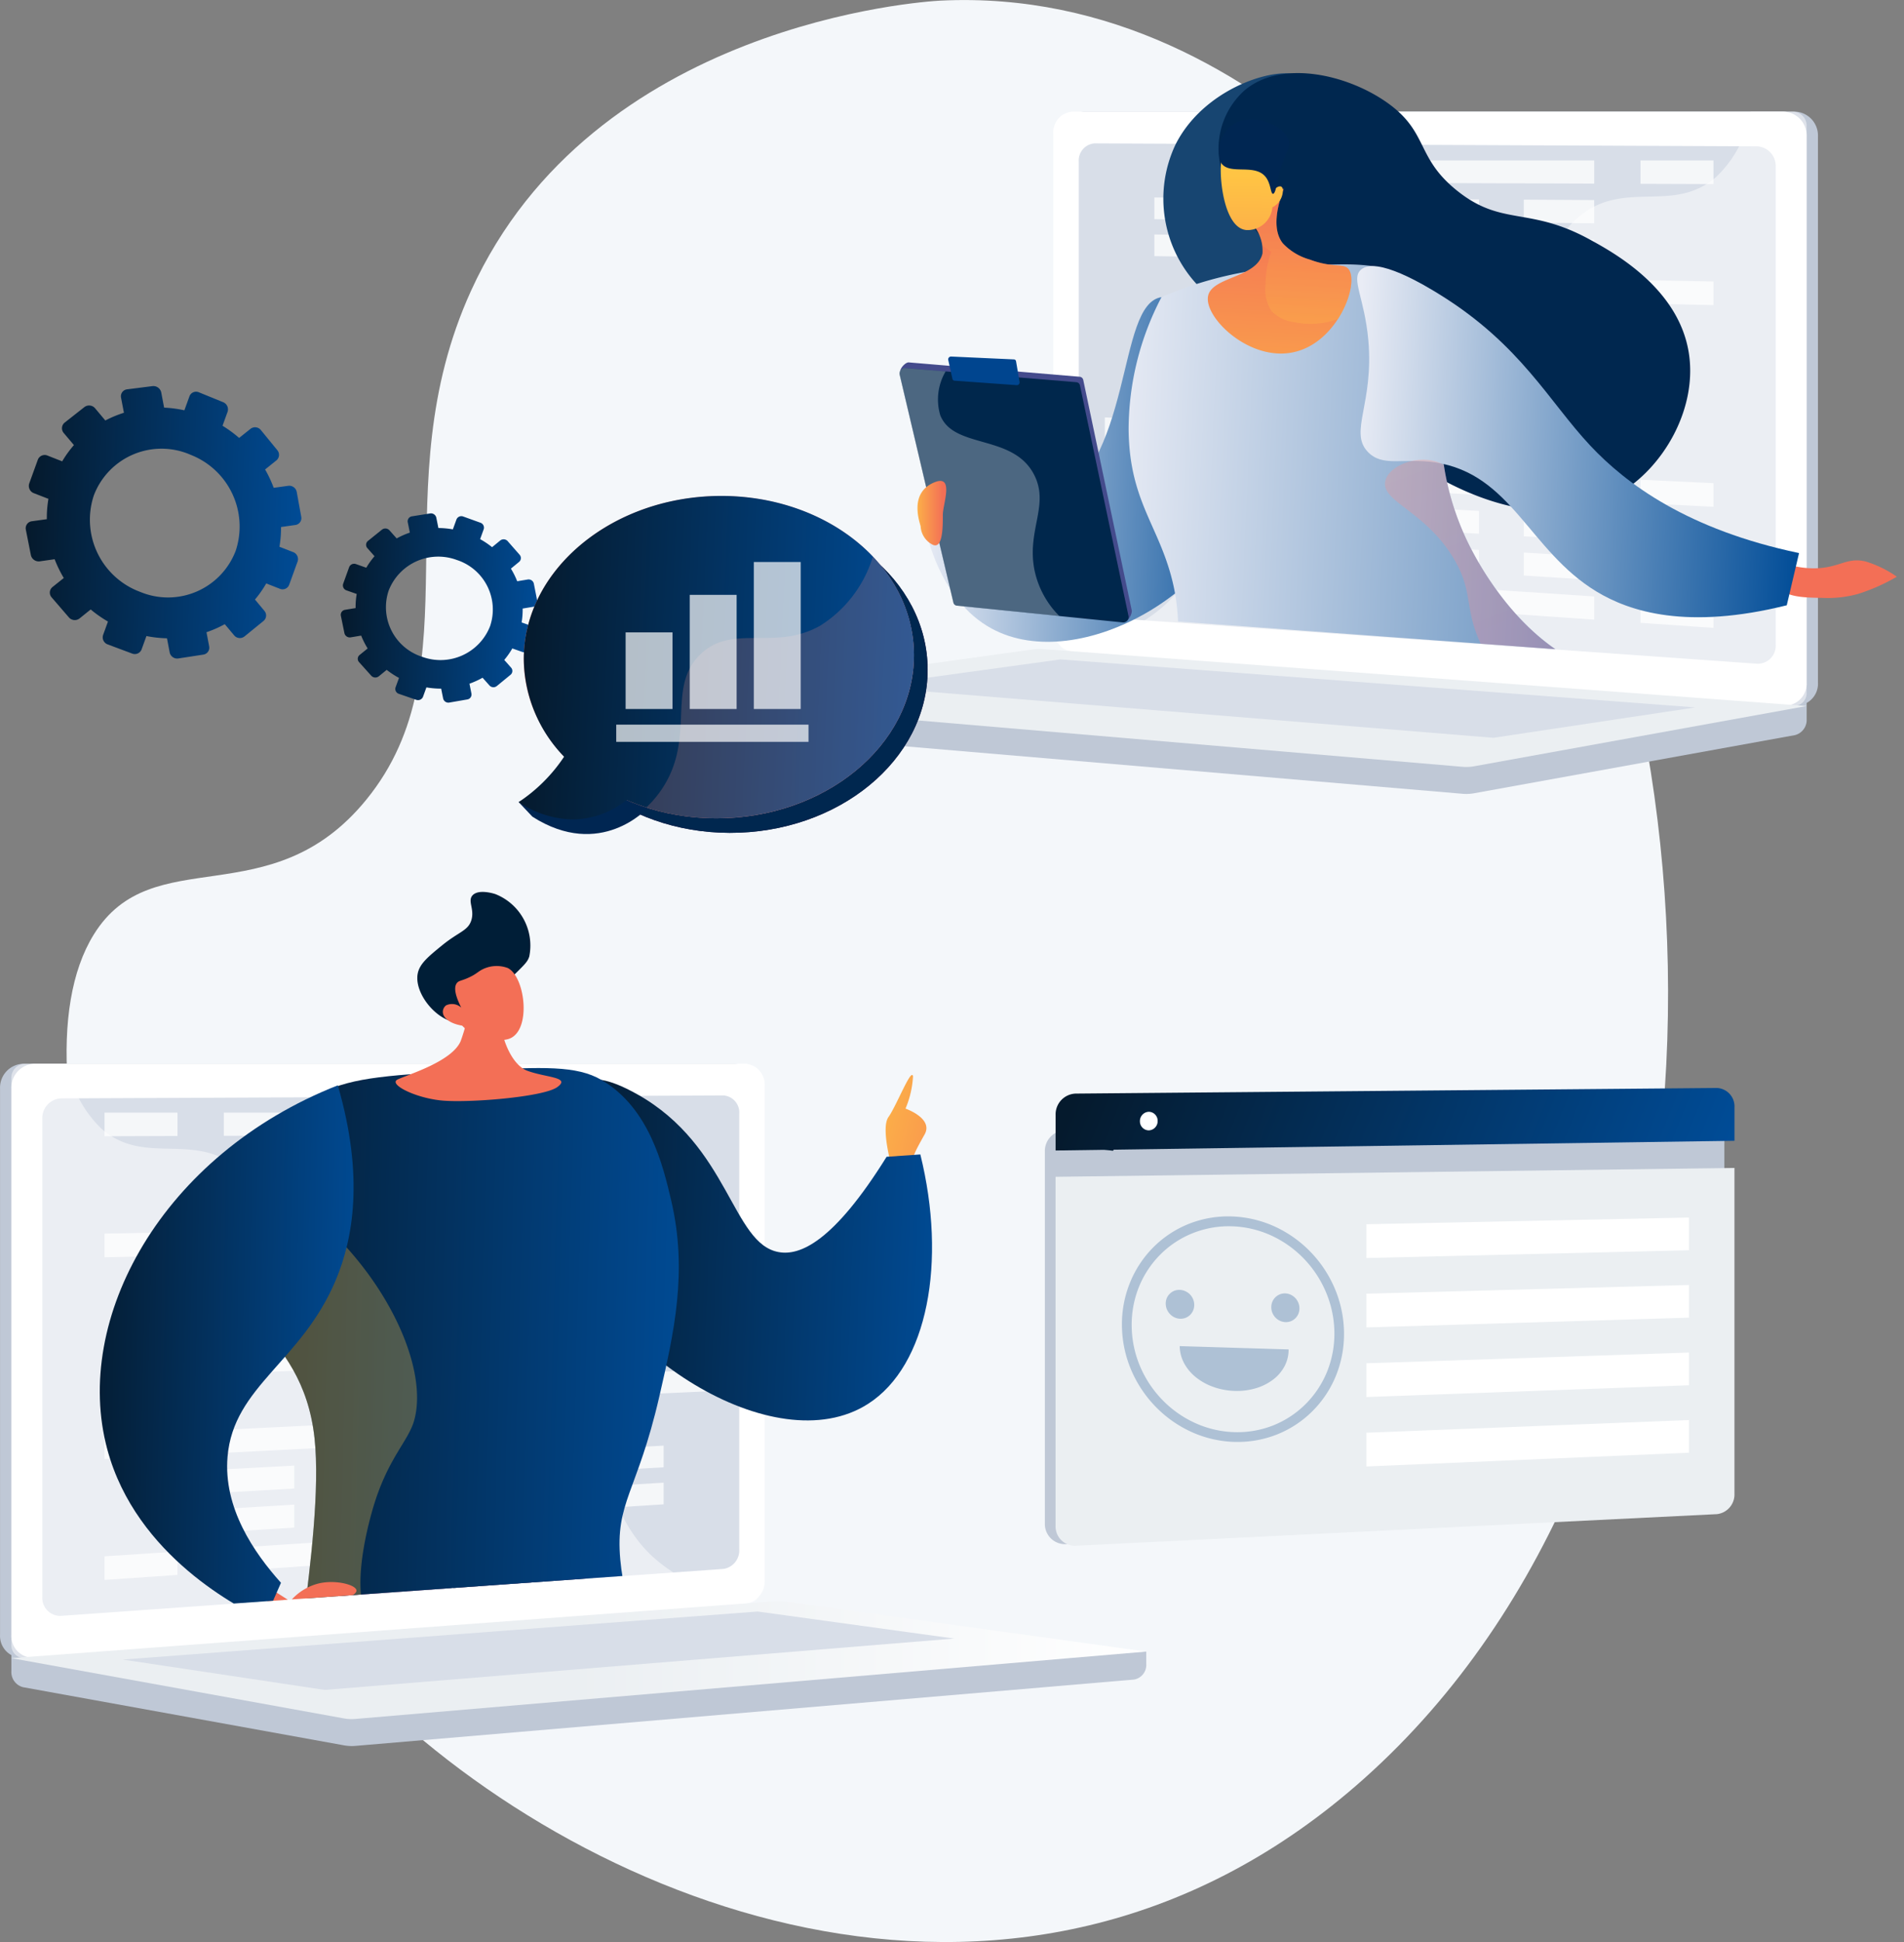 <svg id="Group_1844" data-name="Group 1844" xmlns="http://www.w3.org/2000/svg" xmlns:xlink="http://www.w3.org/1999/xlink" width="142.005" height="144.789" viewBox="0 0 142.005 144.789">
  <rect x="0" y="0" width="142.005" height="144.789" fill="#808080" stroke="none"/>
  <defs>
    <linearGradient id="linear-gradient" y1="0.827" x2="1" y2="0.864" gradientUnits="objectBoundingBox">
      <stop offset="0" stop-color="#051a2d"/>
      <stop offset="1" stop-color="#004c97"/>
    </linearGradient>
    <linearGradient id="linear-gradient-4" y1="0.5" x2="1" y2="0.5" gradientUnits="objectBoundingBox">
      <stop offset="0.494" stop-color="#ebeff2"/>
      <stop offset="1" stop-color="#fff"/>
    </linearGradient>
    <clipPath id="clip-path">
      <path id="Path_63" data-name="Path 63" d="M510.414,2176l40.482-2.865,18.518-13.43.686-23.605-28.339-5.045-3.01-9.8-13.57,2.512L502.3,2159.973Z" transform="translate(-502.3 -2121.255)" fill="none"/>
    </clipPath>
    <linearGradient id="linear-gradient-5" x1="-0.899" y1="0.126" x2="2.72" y2="1.733" gradientUnits="objectBoundingBox">
      <stop offset="0" stop-color="#ffc444"/>
      <stop offset="0.996" stop-color="#f36f56"/>
    </linearGradient>
    <linearGradient id="linear-gradient-6" x1="4.476" y1="0.314" x2="5.097" y2="1.67" gradientUnits="objectBoundingBox">
      <stop offset="0" stop-color="#311944"/>
      <stop offset="1" stop-color="#893976"/>
    </linearGradient>
    <linearGradient id="linear-gradient-7" x1="-12.049" y1="0.53" x2="-10.771" y2="0.53" xlink:href="#linear-gradient-6"/>
    <linearGradient id="linear-gradient-8" x1="-6.389" y1="0.513" x2="-5.18" y2="0.513" xlink:href="#linear-gradient-6"/>
    <linearGradient id="linear-gradient-11" x1="-1.714" y1="1.592" x2="-3.043" y2="0.131" xlink:href="#linear-gradient-5"/>
    <linearGradient id="linear-gradient-12" x1="14.491" y1="-2.638" x2="13.335" y2="1.127" xlink:href="#linear-gradient-5"/>
    <linearGradient id="linear-gradient-14" x1="-14.721" y1="12.729" x2="-14.721" y2="11.332" xlink:href="#linear-gradient-5"/>
    <linearGradient id="linear-gradient-15" x1="-32.115" y1="19.362" x2="-30.987" y2="16.986" xlink:href="#linear-gradient-5"/>
    <linearGradient id="linear-gradient-16" x1="0.617" x2="1.617" xlink:href="#linear-gradient-4"/>
    <clipPath id="clip-path-2">
      <path id="Path_116" data-name="Path 116" d="M1887.407,1285.975l44.472,3.263a1.341,1.341,0,0,0,1.439-1.317l.013-.831,9.533-4.113-9.563-13.161-10.083-17.447-9.238-.84-7.275-11.793h-26.351v21.441H1867.1v23.068l13.769,5.436Z" transform="translate(-1867.1 -1239.734)" fill="none"/>
    </clipPath>
    <linearGradient id="linear-gradient-17" x1="2.375" y1="-6.693" x2="3.233" y2="-4.213" xlink:href="#linear-gradient-5"/>
    <linearGradient id="linear-gradient-18" x1="-1.01" y1="1.259" x2="0.01" y2="1.259" gradientUnits="objectBoundingBox">
      <stop offset="0" stop-color="#aa80f9"/>
      <stop offset="0.996" stop-color="#6165d7"/>
    </linearGradient>
    <linearGradient id="linear-gradient-19" x1="-1.023" y1="1.319" x2="-0.003" y2="1.319" xlink:href="#linear-gradient-18"/>
    <linearGradient id="linear-gradient-20" x1="-0.08" y1="0.586" x2="0.936" y2="0.586" gradientUnits="objectBoundingBox">
      <stop offset="0" stop-color="#444b8c"/>
      <stop offset="0.996" stop-color="#26264f"/>
    </linearGradient>
    <linearGradient id="linear-gradient-21" x1="0.056" y1="0.427" x2="1.052" y2="0.427" xlink:href="#linear-gradient-20"/>
    <linearGradient id="linear-gradient-22" y1="0.827" x2="1" y2="0.864" gradientUnits="objectBoundingBox">
      <stop offset="0" stop-color="#e9ecf5"/>
      <stop offset="1" stop-color="#004c97"/>
    </linearGradient>
    <linearGradient id="linear-gradient-24" x1="-7.934" y1="1.492" x2="-7.857" y2="-0.299" xlink:href="#linear-gradient-5"/>
    <linearGradient id="linear-gradient-25" x1="0.41" y1="1.387" x2="0.495" y2="-0.404" xlink:href="#linear-gradient-5"/>
    <linearGradient id="linear-gradient-26" x1="-21.336" y1="0.014" x2="-21.384" y2="3.038" xlink:href="#linear-gradient-5"/>
    <linearGradient id="linear-gradient-28" x1="0.086" y1="0.11" x2="0.842" y2="1.267" gradientUnits="objectBoundingBox">
      <stop offset="0" stop-color="#ff9085"/>
      <stop offset="1" stop-color="#fb6fbb"/>
    </linearGradient>
    <linearGradient id="linear-gradient-29" x1="7.138" y1="0.76" x2="6.623" y2="0.412" gradientUnits="objectBoundingBox">
      <stop offset="0.004" stop-color="#26264f"/>
      <stop offset="1" stop-color="#444b8c"/>
    </linearGradient>
    <linearGradient id="linear-gradient-30" x1="0" y1="0.5" x2="1" y2="0.5" xlink:href="#linear-gradient-5"/>
    <linearGradient id="linear-gradient-31" x1="5.982" y1="0.085" x2="6.664" y2="1.619" xlink:href="#linear-gradient-6"/>
    <linearGradient id="linear-gradient-32" x1="6.052" y1="0.085" x2="6.735" y2="1.619" xlink:href="#linear-gradient-28"/>
    <linearGradient id="linear-gradient-34" x1="8.089" y1="-0.019" x2="9.068" y2="1.992" xlink:href="#linear-gradient-28"/>
  </defs>
  <g id="Group_2609" data-name="Group 2609" transform="translate(0 0)">
    <path id="Path_1" data-name="Path 1" d="M458.153,463.573c-1.821-3.08-17.412-28.551-42.684-27.311-1.263.064-25.91,1.671-35,21.637-6.725,14.77.395,27.874-7.809,37.937-7.148,8.768-15.934,2.964-20.326,10.055-6.691,10.8,3.965,39.97,20.337,56.238,16.906,16.8,49.249,29.121,74.386,6.709C475.279,543.677,474.993,492.054,458.153,463.573Z" transform="translate(-345.34 -436.215)" fill="#f4f7fa"/>
    <g id="Group_4" data-name="Group 4" transform="translate(1.917 28.774)">
      <g id="Group_3" data-name="Group 3" transform="translate(0 0)">
        <path id="Path_2" data-name="Path 2" d="M513.373,1704.705l-1.028-.4a8.331,8.331,0,0,0,.118-1.472l1.075-.153a.514.514,0,0,0,.433-.609l-.336-1.848a.569.569,0,0,0-.63-.463l-1.089.15a9,9,0,0,0-.641-1.368l.847-.68a.537.537,0,0,0,.061-.762l-1.22-1.492a.556.556,0,0,0-.771-.1l-.854.682a9.281,9.281,0,0,0-1.238-.907l.377-1.041a.577.577,0,0,0-.336-.718l-1.8-.734a.527.527,0,0,0-.707.295l-.379,1.046a8.927,8.927,0,0,0-1.512-.2l-.212-1.124a.6.6,0,0,0-.652-.479l-1.9.24a.519.519,0,0,0-.448.621l.215,1.126a8.451,8.451,0,0,0-1.388.575l-.754-.9a.583.583,0,0,0-.8-.105l-1.483,1.167a.542.542,0,0,0-.056.781l.752.891a8.013,8.013,0,0,0-.875,1.212l-1.087-.427a.546.546,0,0,0-.728.3l-.645,1.779a.58.58,0,0,0,.353.725l1.08.419a8.327,8.327,0,0,0-.119,1.517l-1.114.153a.525.525,0,0,0-.452.627l.375,1.895a.6.6,0,0,0,.667.467l1.106-.157a9.067,9.067,0,0,0,.682,1.4l-.846.676a.534.534,0,0,0-.056.772l1.279,1.484a.58.58,0,0,0,.795.086l.835-.672a9.2,9.2,0,0,0,1.288.9l-.362,1a.56.56,0,0,0,.344.706l1.819.68a.542.542,0,0,0,.708-.31l.361-.995a8.88,8.88,0,0,0,1.532.168l.2,1.051a.571.571,0,0,0,.644.452l1.864-.286a.521.521,0,0,0,.438-.616l-.2-1.054a8.389,8.389,0,0,0,1.364-.6l.7.834a.552.552,0,0,0,.767.083l1.425-1.159a.53.53,0,0,0,.06-.755l-.7-.84a8.013,8.013,0,0,0,.84-1.2l1.022.4a.524.524,0,0,0,.689-.3l.625-1.725A.557.557,0,0,0,513.373,1704.705Zm-7.681-7.267a5.738,5.738,0,0,1,3.389,7.169,5.4,5.4,0,0,1-7.1,3.071,5.737,5.737,0,0,1-3.478-7.206,5.4,5.4,0,0,1,7.188-3.036Z" transform="translate(-493.42 -1692.314)" stroke="rgba(0,0,0,0)" stroke-width="1" fill="url(#linear-gradient)"/>
      </g>
      <path id="Path_3" data-name="Path 3" d="M938.6,1874.93l-.746-.263a5.67,5.67,0,0,0,.078-1.035l.777-.13a.373.373,0,0,0,.311-.437l-.253-1.288a.4.4,0,0,0-.458-.31l-.784.13a6,6,0,0,0-.469-.942l.608-.5a.369.369,0,0,0,.04-.534l-.887-1.012a.405.405,0,0,0-.555-.052l-.61.5a6.349,6.349,0,0,0-.892-.6l.266-.734a.387.387,0,0,0-.244-.49l-1.288-.464a.392.392,0,0,0-.5.224l-.267.736a6.389,6.389,0,0,0-1.08-.1l-.155-.773a.409.409,0,0,0-.465-.315l-1.35.215a.373.373,0,0,0-.315.441l.156.773a6.259,6.259,0,0,0-.982.433l-.535-.6a.414.414,0,0,0-.565-.052l-1.043.84a.371.371,0,0,0-.039.54l.531.6a5.751,5.751,0,0,0-.616.858l-.766-.271a.4.4,0,0,0-.51.224l-.448,1.243a.389.389,0,0,0,.25.493l.76.267a5.67,5.67,0,0,0-.081,1.052l-.784.129a.374.374,0,0,0-.317.442l.266,1.3a.41.41,0,0,0,.47.311l.779-.13a6.054,6.054,0,0,0,.484.959l-.6.485a.367.367,0,0,0-.039.537l.906,1.008a.414.414,0,0,0,.563.047l.59-.481a6.351,6.351,0,0,0,.917.6l-.255.7a.382.382,0,0,0,.246.487l1.3.448a.4.4,0,0,0,.5-.228l.254-.7a6.456,6.456,0,0,0,1.1.092l.147.732a.4.4,0,0,0,.463.306l1.336-.231a.374.374,0,0,0,.312-.438l-.147-.737a6.249,6.249,0,0,0,.978-.445l.51.573a.4.4,0,0,0,.553.046l1.024-.84a.368.368,0,0,0,.04-.531l-.51-.576a5.742,5.742,0,0,0,.6-.856l.741.26a.389.389,0,0,0,.5-.224l.443-1.224a.38.38,0,0,0-.244-.483Zm-5.557-4.912a3.881,3.881,0,0,1,2.459,4.929,3.968,3.968,0,0,1-5.071,2.281,3.881,3.881,0,0,1-2.49-4.941,3.969,3.969,0,0,1,5.1-2.269Z" transform="translate(-900.868 -1857.035)" fill="url(#linear-gradient)"/>
    </g>
    <path id="Path_4" data-name="Path 4" d="M2132.266,2545.838v25.93a1.443,1.443,0,0,1-1.27,1.523l-47.842,2.357a1.5,1.5,0,0,1-1.568-1.488v-27.779a1.535,1.535,0,0,1,1.482-1.578l1.986-.019,45.947-.4a1.342,1.342,0,0,1,1.265,1.452Z" transform="translate(-2003.658 -2460.523)" fill="#bfc8d6"/>
    <path id="Path_5" data-name="Path 5" d="M2085.077,2551.74l-2.7,4.261-.777-.09v-2.577a1.536,1.536,0,0,1,1.482-1.578Z" transform="translate(-1999.366 -2470.205)" fill="#001b30"/>
    <path id="Path_6" data-name="Path 6" d="M2096.189,2601.4v26.018a1.444,1.444,0,0,0,1.494,1.491l47.832-2.358a1.474,1.474,0,0,0,1.307-1.524v-24.288Z" transform="translate(-2017.462 -2513.662)" fill="#ebeff2"/>
    <path id="Path_7" data-name="Path 7" d="M2145.521,2544.4l-47.832.418a1.548,1.548,0,0,0-1.494,1.577v2.666l50.632-.724v-2.489a1.375,1.375,0,0,0-1.306-1.448Z" transform="translate(-2017.465 -2463.284)" fill="url(#linear-gradient)"/>
    <path id="Path_14" data-name="Path 14" d="M2545.371,2704.667l-24.057.582v-2.518l24.057-.5Z" transform="translate(-2419.404 -2611.456)" fill="#fff"/>
    <path id="Path_15" data-name="Path 15" d="M2545.371,2785.477l-24.057.728v-2.515l24.057-.648Z" transform="translate(-2419.404 -2687.238)" fill="#fff"/>
    <path id="Path_16" data-name="Path 16" d="M2545.371,2866.3l-24.057.877v-2.516l24.057-.8Z" transform="translate(-2419.404 -2763.02)" fill="#fff"/>
    <path id="Path_17" data-name="Path 17" d="M2545.371,2947.107l-24.057,1.027v-2.517l24.057-.945Z" transform="translate(-2419.404 -2838.799)" fill="#fff"/>
    <path id="Path_18" data-name="Path 18" d="M2136.081,2577.951a.686.686,0,0,1-.66.7.669.669,0,0,1-.662-.685.689.689,0,0,1,.662-.7.67.67,0,0,1,.66.686Z" transform="translate(-2049.741 -2494.375)" fill="#fff"/>
    <g id="Group_19" data-name="Group 19" transform="translate(0 65.298)">
      <g id="Group_13" data-name="Group 13" transform="translate(0 14.01)">
        <path id="Path_19" data-name="Path 19" d="M558.424,3169.166l-84.643-.744v2.2a1.165,1.165,0,0,0,.869,1.2l23.934,4.335a3.317,3.317,0,0,0,.859.041l58.061-4.943a1.108,1.108,0,0,0,.92-1.168Z" transform="translate(-472.933 -3125.339)" fill="#bfc8d6"/>
        <g id="Group_11" data-name="Group 11" transform="translate(0 0)">
          <path id="Path_20" data-name="Path 20" d="M513.038,2418.453l-53.051,4.027a1.631,1.631,0,0,1-1.721-1.71v-40.737a1.785,1.785,0,0,1,1.721-1.841h53.051a1.554,1.554,0,0,1,1.415,1.665v36.824A1.7,1.7,0,0,1,513.038,2418.453Z" transform="translate(-458.263 -2378.191)" fill="#bfc8d6"/>
          <path id="Path_21" data-name="Path 21" d="M528.553,2418.453,475.5,2422.48a1.631,1.631,0,0,1-1.721-1.71v-40.737a1.785,1.785,0,0,1,1.721-1.841h53.051a1.554,1.554,0,0,1,1.414,1.665v36.824A1.7,1.7,0,0,1,528.553,2418.453Z" transform="translate(-472.933 -2378.191)" fill="#fff"/>
          <path id="Path_22" data-name="Path 22" d="M566.919,2456.87l-49.412,3.5a1.337,1.337,0,0,1-1.4-1.4V2423.3a1.463,1.463,0,0,1,1.4-1.509l49.412-.22a1.272,1.272,0,0,1,1.167,1.364v32.483A1.393,1.393,0,0,1,566.919,2456.87Z" transform="translate(-512.951 -2419.206)" fill="#d8dee8"/>
          <path id="Path_23" data-name="Path 23" d="M1005.035,2386.751a.616.616,0,1,1-.611-.685A.654.654,0,0,1,1005.035,2386.751Z" transform="translate(-974.066 -2385.636)" fill="#fff"/>
          <path id="Path_24" data-name="Path 24" d="M515.771,2407.279c-4.088-2.364-7.306.631-10.409-2.323-1.881-1.792-.958-3.127-3.273-5.805-2.564-2.965-4.233-1.968-6.811-4.637-3.258-3.375-1.629-6-4.436-8.423-3.405-2.939-7.077-.219-10.318-3.037a8.673,8.673,0,0,1-2.566-4.863h-3.172a1.046,1.046,0,0,0-1.008,1.081V2421.5a.955.955,0,0,0,1.008,1l54.068-4.123a.864.864,0,0,0,.651-.427,11.668,11.668,0,0,1-7.944-3.054C518.522,2412.017,519.049,2409.172,515.771,2407.279Z" transform="translate(-472.932 -2378.19)" fill="#fff" opacity="0.48"/>
        </g>
        <path id="Path_25" data-name="Path 25" d="M530.669,3113.07l-56.887,4.238,24.8,4.493a3.253,3.253,0,0,0,.858.04l58.981-5.021-26.852-3.722A4.289,4.289,0,0,0,530.669,3113.07Z" transform="translate(-472.934 -3072.991)" fill="url(#linear-gradient-4)"/>
        <path id="Path_26" data-name="Path 26" d="M626.027,3130.865l47.36-3.582,14.658,2.016-46.952,3.829Z" transform="translate(-616.878 -3086.442)" fill="#d8dee8"/>
        <g id="Group_12" data-name="Group 12" transform="translate(7.796 3.644)" opacity="0.75">
          <path id="Path_27" data-name="Path 27" d="M606.655,2446.76l-5.441.019v-1.761h5.441Z" transform="translate(-601.214 -2445.018)" fill="#fff"/>
          <path id="Path_28" data-name="Path 28" d="M789.451,2446.659l-25.053.088v-1.73h25.053Z" transform="translate(-755.501 -2445.017)" fill="#fff"/>
          <path id="Path_29" data-name="Path 29" d="M769.651,2500.345l-5.252.05v-1.73l5.252-.031Z" transform="translate(-755.501 -2495.711)" fill="#fff"/>
          <path id="Path_30" data-name="Path 30" d="M946.139,2497.24l-24.213.229v-1.7l24.213-.144Z" transform="translate(-904.44 -2492.864)" fill="#fff"/>
          <path id="Path_31" data-name="Path 31" d="M769.651,2553.966l-5.252.081v-1.729l5.252-.063Z" transform="translate(-755.501 -2546.408)" fill="#fff"/>
          <path id="Path_32" data-name="Path 32" d="M946.139,2547.841l-24.213.373v-1.7l24.213-.289Z" transform="translate(-904.44 -2540.708)" fill="#fff"/>
          <path id="Path_33" data-name="Path 33" d="M606.655,2610.47l-5.441.116v-1.763l5.441-.1Z" transform="translate(-601.214 -2599.802)" fill="#fff"/>
          <path id="Path_34" data-name="Path 34" d="M789.451,2601.019l-25.053.536v-1.73l25.053-.448Z" transform="translate(-755.501 -2590.961)" fill="#fff"/>
          <path id="Path_35" data-name="Path 35" d="M769.651,2661.2l-5.252.143v-1.731l5.252-.124Z" transform="translate(-755.501 -2647.794)" fill="#fff"/>
          <path id="Path_36" data-name="Path 36" d="M946.139,2649.051l-24.213.663v-1.7l24.213-.577Z" transform="translate(-904.44 -2636.399)" fill="#fff"/>
          <path id="Path_37" data-name="Path 37" d="M769.651,2714.815l-5.252.175v-1.729l5.252-.156Z" transform="translate(-755.501 -2698.49)" fill="#fff"/>
          <path id="Path_38" data-name="Path 38" d="M946.139,2699.659l-24.213.805v-1.7l24.213-.722Z" transform="translate(-904.44 -2684.246)" fill="#fff"/>
          <path id="Path_39" data-name="Path 39" d="M769.651,2768.436l-5.252.206v-1.729l5.252-.187Z" transform="translate(-755.501 -2749.186)" fill="#fff"/>
          <path id="Path_40" data-name="Path 40" d="M946.139,2750.261l-24.213.953v-1.7l24.213-.866Z" transform="translate(-904.44 -2732.091)" fill="#fff"/>
          <path id="Path_41" data-name="Path 41" d="M928.469,2815.529l-5.071.228v-1.7l5.071-.211Z" transform="translate(-905.832 -2793.738)" fill="#fff"/>
          <path id="Path_42" data-name="Path 42" d="M1095.043,2798.021l-19.537.884v-1.67l19.537-.816Z" transform="translate(-1049.647 -2777.26)" fill="#fff"/>
          <path id="Path_43" data-name="Path 43" d="M606.655,2883.322l-5.441.28v-1.76l5.441-.26Z" transform="translate(-601.214 -2857.78)" fill="#fff"/>
          <path id="Path_44" data-name="Path 44" d="M789.451,2858.28l-25.053,1.283v-1.73l25.053-1.2Z" transform="translate(-755.501 -2834.194)" fill="#fff"/>
          <path id="Path_45" data-name="Path 45" d="M769.651,2929.3l-5.252.3v-1.73l5.252-.28Z" transform="translate(-755.501 -2901.273)" fill="#fff"/>
          <path id="Path_46" data-name="Path 46" d="M946.139,2902.071l-24.213,1.384v-1.7l24.213-1.3Z" transform="translate(-904.44 -2875.626)" fill="#fff"/>
          <path id="Path_47" data-name="Path 47" d="M769.651,2982.9l-5.252.333v-1.73l5.252-.313Z" transform="translate(-755.501 -2951.963)" fill="#fff"/>
          <path id="Path_48" data-name="Path 48" d="M946.139,2952.681l-24.213,1.528v-1.7l24.213-1.443Z" transform="translate(-904.44 -2923.475)" fill="#fff"/>
          <path id="Path_49" data-name="Path 49" d="M606.655,3047.031l-5.441.375v-1.761l5.441-.356Z" transform="translate(-601.214 -3012.564)" fill="#fff"/>
          <path id="Path_50" data-name="Path 50" d="M789.451,3012.629l-25.053,1.731v-1.73l25.053-1.644Z" transform="translate(-755.501 -2980.131)" fill="#fff"/>
        </g>
      </g>
      <g id="Group_18" data-name="Group 18" transform="translate(2.402 0)">
        <g id="Group_17" data-name="Group 17" transform="translate(0)" clip-path="url(#clip-path)">
          <g id="Group_16" data-name="Group 16" transform="translate(5.039 1.201)">
            <g id="Group_15" data-name="Group 15" transform="translate(0 0)">
              <path id="Path_51" data-name="Path 51" d="M1670.222,2400.442s-.836-2.9-.243-3.726,1.714-3.725,1.829-3.024a7.233,7.233,0,0,1-.56,2.4s2.1.725,1.425,1.925-.979,1.776-.865,2.125S1670.373,2400.694,1670.222,2400.442Z" transform="translate(-1611.154 -2379.937)" fill="url(#linear-gradient-5)"/>
              <path id="Path_52" data-name="Path 52" d="M1083.072,3084.209h7.235c-.012-8.65-.336-16.833-.868-24.493l-2.542-5.153-9.42-.982a51.4,51.4,0,0,0,.6,14.287C1079.577,3075.965,1082.193,3078.749,1083.072,3084.209Z" transform="translate(-1050.929 -3003.947)" fill="url(#linear-gradient-6)"/>
              <path id="Path_53" data-name="Path 53" d="M1083.073,3084.208h3.745c-.036-.13-.075-.259-.116-.389-1.285-4.052-3.31-4.943-3.416-8.381-.112-3.471,1.895-4.582,2.652-8.043.535-2.446-.316-7.975-3.369-13.287l-5.087-.531a51.415,51.415,0,0,0,.6,14.287C1079.579,3075.964,1082.194,3078.747,1083.073,3084.208Z" transform="translate(-1050.931 -3003.945)" opacity="0.3" fill="url(#linear-gradient-7)"/>
              <path id="Path_54" data-name="Path 54" d="M890.238,3107.786c.152,1.743.287,3.322.356,4.969H900.2c1.074-9.382,2.427-18.247,3.951-26.553-.728-.337-10.354-4.692-14.053-.865-1.4,1.452-1.384,3.942-1.288,8.86C888.917,3099.441,889.642,3100.936,890.238,3107.786Z" transform="translate(-872.74 -3032.493)" fill="url(#linear-gradient-8)"/>
              <path id="Path_55" data-name="Path 55" d="M1240.034,2405.4l2.516-.175c1.979,7.995.56,15.751-3.906,18.6-6.977,4.456-19.943-3.94-22.753-13.082-1.232-4.012-.952-9.8,1.512-10.928.685-.312,1.746-.361,4.046.931,6.87,3.857,7.051,11.145,10.542,11.76C1233.549,2412.786,1236.052,2411.794,1240.034,2405.4Z" transform="translate(-1181.35 -2385.653)" fill="url(#linear-gradient)"/>
              <path id="Path_56" data-name="Path 56" d="M785.022,2428.525c1.208-2.005-.309-3.938-.655-7.737-.392-4.305,1.267-5.022,2.907-12.157,1.091-4.744,2.138-9.3.888-14.632-.6-2.556-1.615-6.889-5.2-8.984-1.851-1.081-4.379-.973-9.358-.711-6.158.322-9.237.483-11.533,1.692-.336.177-7.322,3.977-7.8,10.169-.489,6.3,6.375,7.151,7.291,15.556.411,3.774-.321,9.577-.8,13.341-.456,3.615-.77,4.541-.056,5.635,1.719,2.639,6.983,1.886,17.509.383C782.344,2430.49,784.121,2430.02,785.022,2428.525Z" transform="translate(-745.545 -2370.998)" fill="url(#linear-gradient)"/>
              <path id="Path_57" data-name="Path 57" d="M769,2541.2c-.445,1.638-2.046,2.862-3.16,6.847-.24.86-1.954,6.988.269,8.5,1.284.871,2.436-.78,5.552-1,5.4-.374,7.972,4.165,11.5,2.925a4.825,4.825,0,0,0,2.227-1.727,3.564,3.564,0,0,1-.37,2.609c-.9,1.5-2.679,1.965-6.808,2.556-10.529,1.5-15.79,2.254-17.509-.383-.713-1.094-.4-2.019.056-5.634.475-3.764,1.208-9.568.8-13.341-.916-8.406-7.78-9.253-7.291-15.556a9.781,9.781,0,0,1,1.579-4.492C764.555,2526.03,770.4,2536.055,769,2541.2Z" transform="translate(-745.543 -2501.827)" opacity="0.3" fill="url(#linear-gradient-11)"/>
              <path id="Path_58" data-name="Path 58" d="M823.277,3087.288l1.742,1.113a4.074,4.074,0,0,1,2.168-1.339c1.274-.28,2.736.122,2.771.528.027.326-.864.654-1,.7-1.112.411-1.937.069-2.386.516a3.412,3.412,0,0,1-.812.725,2.435,2.435,0,0,1-.311.16c-.742.288-2.016-1-2.124-1.116Z" transform="translate(-810.814 -3035.516)" fill="url(#linear-gradient-12)"/>
              <path id="Path_59" data-name="Path 59" d="M612.3,2422.185c1.261-3.018,2.134-7.639.143-14.5-13.118,5.168-19.807,17.422-17.194,27.136,2.153,8.008,9.987,11.907,11.735,12.728l1.22-2.776c-2.025-2.255-4.307-5.59-3.985-9.4C604.664,2430.1,609.747,2428.295,612.3,2422.185Z" transform="translate(-594.689 -2393.265)" fill="url(#linear-gradient)"/>
              <path id="Path_60" data-name="Path 60" d="M1005.075,2273.429a14.043,14.043,0,0,1-.816,4.013c-.644,1.553-4.03,2.529-4.716,2.876s1.288,1.36,3.266,1.56,7.636-.251,8.656-1-.819-.694-2.233-1.213-2.231-3.283-1.981-4.536S1005.075,2273.429,1005.075,2273.429Z" transform="translate(-977.338 -2266.33)" fill="url(#linear-gradient-14)"/>
              <path id="Path_61" data-name="Path 61" d="M1035.794,2149.849c1.259-1.237,1.435-1.382,1.573-1.81a4.125,4.125,0,0,0-2.528-4.648c-.091-.031-1.262-.406-1.71.1-.38.432.179,1.029-.087,1.859-.249.779-.923.84-2.175,1.859-1.03.84-1.671,1.364-1.819,2.1-.3,1.517,1.531,3.714,3.156,3.655C1032.786,2152.941,1032.943,2152.644,1035.794,2149.849Z" transform="translate(-1005.333 -2143.229)" fill="#001e37"/>
              <g id="Group_14" data-name="Group 14" transform="translate(25.585 5.524)">
                <path id="Path_62" data-name="Path 62" d="M1065.375,2248.987a3.58,3.58,0,0,0,3.379,1.015c1.827-.448,1.361-4.641.024-5.311a2.367,2.367,0,0,0-1.866.089c-.36.174-.46.354-1.053.625-.548.251-.721.216-.869.392-.184.222-.263.7.314,1.843a1.022,1.022,0,0,0-1.138-.161.638.638,0,0,0-.2.283C1063.79,2248.281,1064.328,2248.813,1065.375,2248.987Z" transform="translate(-1063.931 -2244.541)" fill="url(#linear-gradient-15)"/>
              </g>
            </g>
          </g>
        </g>
      </g>
    </g>
    <g id="Group_29" data-name="Group 29" transform="translate(50.099)">
      <g id="Group_22" data-name="Group 22" transform="translate(0 8.32)">
        <path id="Path_64" data-name="Path 64" d="M1571.088,2183.265l84.643-.744v2.2a1.165,1.165,0,0,1-.869,1.2l-23.934,4.335a3.237,3.237,0,0,1-.859.04l-58.061-4.942a1.109,1.109,0,0,1-.92-1.167Z" transform="translate(-1571.085 -2139.434)" fill="#bfc8d6"/>
        <g id="Group_20" data-name="Group 20" transform="translate(28.454 0)">
          <path id="Path_65" data-name="Path 65" d="M2109.936,1432.543l53.052,4.026a1.631,1.631,0,0,0,1.72-1.71v-40.736a1.784,1.784,0,0,0-1.72-1.84h-53.052a1.554,1.554,0,0,0-1.414,1.664v36.825A1.705,1.705,0,0,0,2109.936,1432.543Z" transform="translate(-2107.673 -1392.282)" fill="#bfc8d6"/>
          <path id="Path_66" data-name="Path 66" d="M2094.425,1432.543l53.051,4.026a1.631,1.631,0,0,0,1.721-1.71v-40.736a1.784,1.784,0,0,0-1.721-1.84h-53.052a1.554,1.554,0,0,0-1.415,1.664v36.825A1.7,1.7,0,0,0,2094.425,1432.543Z" transform="translate(-2093.006 -1392.282)" fill="#fff"/>
          <path id="Path_67" data-name="Path 67" d="M2129.03,1470.96l49.411,3.5a1.336,1.336,0,0,0,1.4-1.4v-35.665a1.463,1.463,0,0,0-1.4-1.509l-49.411-.219a1.273,1.273,0,0,0-1.167,1.364v32.483A1.394,1.394,0,0,0,2129.03,1470.96Z" transform="translate(-2125.958 -1433.296)" fill="#d8dee8"/>
          <path id="Path_68" data-name="Path 68" d="M2571.1,1400.841a.616.616,0,1,0,.61-.685A.654.654,0,0,0,2571.1,1400.841Z" transform="translate(-2545.031 -1399.726)" fill="#fff"/>
          <path id="Path_69" data-name="Path 69" d="M2115.189,1421.37c4.088-2.364,7.305.631,10.409-2.324,1.881-1.792.958-3.127,3.274-5.8,2.564-2.965,4.233-1.969,6.81-4.637,3.259-3.374,1.629-6,4.436-8.423,3.4-2.939,7.077-.219,10.319-3.037a8.673,8.673,0,0,0,2.565-4.863h3.172a1.045,1.045,0,0,1,1.008,1.081v42.228a.956.956,0,0,1-1.009,1l-54.068-4.122a.866.866,0,0,1-.652-.428,11.667,11.667,0,0,0,7.944-3.054C2112.439,1426.108,2111.913,1423.262,2115.189,1421.37Z" transform="translate(-2100.99 -1392.281)" fill="#fff" opacity="0.48"/>
        </g>
        <path id="Path_70" data-name="Path 70" d="M1598.846,2127.16l56.887,4.239-24.8,4.492a3.28,3.28,0,0,1-.859.041l-58.981-5.021,26.852-3.722A4.311,4.311,0,0,1,1598.846,2127.16Z" transform="translate(-1571.087 -2087.081)" fill="url(#linear-gradient-16)"/>
        <path id="Path_71" data-name="Path 71" d="M1895.843,2144.958l-47.357-3.579-14.658,2.016,46.952,3.828Z" transform="translate(-1819.5 -2100.535)" fill="#d8dee8"/>
        <g id="Group_21" data-name="Group 21" transform="translate(32.3 3.643)" opacity="0.75">
          <path id="Path_72" data-name="Path 72" d="M2896.32,1460.851l5.441.019v-1.761h-5.441Z" transform="translate(-2856.365 -1459.108)" fill="#fff"/>
          <path id="Path_73" data-name="Path 73" d="M2373.439,1460.749l25.053.087v-1.73h-25.053Z" transform="translate(-2361.991 -1459.107)" fill="#fff"/>
          <path id="Path_74" data-name="Path 74" d="M2736.61,1514.435l5.251.05v-1.73l-5.251-.032Z" transform="translate(-2705.361 -1509.801)" fill="#fff"/>
          <path id="Path_75" data-name="Path 75" d="M2231.31,1511.331l24.213.229v-1.7l-24.213-.145Z" transform="translate(-2227.614 -1506.954)" fill="#fff"/>
          <path id="Path_76" data-name="Path 76" d="M2736.61,1568.055l5.251.081v-1.73l-5.251-.062Z" transform="translate(-2705.361 -1560.497)" fill="#fff"/>
          <path id="Path_77" data-name="Path 77" d="M2231.31,1561.931l24.213.374v-1.7l-24.213-.289Z" transform="translate(-2227.614 -1554.797)" fill="#fff"/>
          <path id="Path_78" data-name="Path 78" d="M2896.32,1624.562l5.441.116v-1.761l-5.441-.1Z" transform="translate(-2856.365 -1613.893)" fill="#fff"/>
          <path id="Path_79" data-name="Path 79" d="M2373.439,1615.11l25.053.535v-1.73l-25.053-.448Z" transform="translate(-2361.991 -1605.049)" fill="#fff"/>
          <path id="Path_80" data-name="Path 80" d="M2736.61,1675.291l5.251.143V1673.7l-5.251-.126Z" transform="translate(-2705.361 -1661.884)" fill="#fff"/>
          <path id="Path_81" data-name="Path 81" d="M2231.31,1663.141l24.213.663v-1.7l-24.213-.577Z" transform="translate(-2227.614 -1650.49)" fill="#fff"/>
          <path id="Path_82" data-name="Path 82" d="M2736.61,1728.915l5.251.175v-1.729l-5.251-.157Z" transform="translate(-2705.361 -1712.583)" fill="#fff"/>
          <path id="Path_83" data-name="Path 83" d="M2231.31,1713.751l24.213.806v-1.7l-24.213-.722Z" transform="translate(-2227.614 -1698.337)" fill="#fff"/>
          <path id="Path_84" data-name="Path 84" d="M2736.61,1782.526l5.251.207V1781l-5.251-.188Z" transform="translate(-2705.361 -1763.275)" fill="#fff"/>
          <path id="Path_85" data-name="Path 85" d="M2231.31,1764.352l24.213.952v-1.7l-24.213-.866Z" transform="translate(-2227.614 -1746.181)" fill="#fff"/>
          <path id="Path_86" data-name="Path 86" d="M2580.929,1829.619l5.07.229v-1.7l-5.07-.212Z" transform="translate(-2558.172 -1807.827)" fill="#fff"/>
          <path id="Path_87" data-name="Path 87" d="M2163.5,1812.111l19.537.884v-1.67l-19.537-.816Z" transform="translate(-2163.499 -1791.35)" fill="#fff"/>
          <path id="Path_88" data-name="Path 88" d="M2896.32,1897.413l5.441.28v-1.761l-5.441-.259Z" transform="translate(-2856.365 -1871.87)" fill="#fff"/>
          <path id="Path_89" data-name="Path 89" d="M2373.439,1872.369l25.053,1.282v-1.729l-25.053-1.2Z" transform="translate(-2361.991 -1848.283)" fill="#fff"/>
          <path id="Path_90" data-name="Path 90" d="M2736.61,1943.387l5.251.3v-1.73l-5.251-.279Z" transform="translate(-2705.361 -1915.364)" fill="#fff"/>
          <path id="Path_91" data-name="Path 91" d="M2231.31,1916.16l24.213,1.384v-1.7l-24.213-1.3Z" transform="translate(-2227.614 -1889.715)" fill="#fff"/>
          <path id="Path_92" data-name="Path 92" d="M2736.61,1997l5.251.332v-1.73l-5.251-.313Z" transform="translate(-2705.361 -1966.053)" fill="#fff"/>
          <path id="Path_93" data-name="Path 93" d="M2231.31,1966.771l24.213,1.529v-1.7l-24.213-1.444Z" transform="translate(-2227.614 -1937.564)" fill="#fff"/>
          <path id="Path_94" data-name="Path 94" d="M2896.32,2061.131l5.441.376v-1.761l-5.441-.357Z" transform="translate(-2856.365 -2026.658)" fill="#fff"/>
          <path id="Path_95" data-name="Path 95" d="M2373.439,2026.729l25.053,1.731v-1.73l-25.053-1.644Z" transform="translate(-2361.991 -1994.225)" fill="#fff"/>
        </g>
      </g>
      <g id="Group_28" data-name="Group 28" transform="translate(16.142)">
        <g id="Group_27" data-name="Group 27" transform="translate(0)" clip-path="url(#clip-path-2)">
          <g id="Group_26" data-name="Group 26" transform="translate(0.84 5.449)">
            <g id="Group_24" data-name="Group 24" transform="translate(1.633 0)">
              <path id="Path_96" data-name="Path 96" d="M3083.375,2006.122a6.717,6.717,0,0,0,2.431.442c1.868-.018,2.4-.849,3.815-.511a8.2,8.2,0,0,1,2.332,1.138h0a14.185,14.185,0,0,1-2.881,1.28,8.448,8.448,0,0,1-2.62.3c-1.423-.023-2.9-.047-3.325-.9C3083.045,2007.7,3082.827,2007.152,3083.375,2006.122Z" transform="translate(-3019.197 -1969.642)" fill="url(#linear-gradient-17)"/>
              <g id="Group_23" data-name="Group 23" transform="translate(14.775 46.858)">
                <path id="Path_97" data-name="Path 97" d="M2366.252,3353.907a6.128,6.128,0,0,1,.9,2.02,6.067,6.067,0,0,1,.157,1.061,5.548,5.548,0,0,1-2.724,2.464c-.959.355-2.7-.228-1.063-1.657s1.864-1.745.864-4.564c-.258-.725-.247-1.008-.139-1.079C2364.5,3351.98,2365.462,3353,2366.252,3353.907Z" transform="translate(-2353.065 -3289.263)" fill="url(#linear-gradient-18)"/>
                <path id="Path_98" data-name="Path 98" d="M2526.634,3369.917a6.066,6.066,0,0,1,1.055,3.08,5.555,5.555,0,0,1-2.724,2.465c-.958.355-2.7-.228-1.064-1.656s1.865-1.746.864-4.565c-.257-.725-.247-1.008-.138-1.078C2524.887,3368,2525.85,3369.015,2526.634,3369.917Z" transform="translate(-2504.707 -3304.401)" fill="url(#linear-gradient-19)"/>
                <path id="Path_99" data-name="Path 99" d="M2208.587,2203.971q1.1,5.529,2.207,11.059a105.454,105.454,0,0,0-3.233,11.578,108.574,108.574,0,0,0-1.293,38.622l-2.332,1.293a96.8,96.8,0,0,1-7.037-23.354c-1.98-11.852-1.229-21.195-1.777-21.209-.526-.013-1.7,8.557-1.374,18.287a98.169,98.169,0,0,0,3.971,24.446l-2.938.653a89.828,89.828,0,0,1-10.013-29.72c-1.268-8.569-2.808-19.955,2.535-31.941.533-1.2,2.447-3.878,2.8-4.536C2196.741,2200.191,2201.955,2202.94,2208.587,2203.971Z" transform="translate(-2183.543 -2199.148)" fill="url(#linear-gradient-20)"/>
                <path id="Path_100" data-name="Path 100" d="M2215.062,2226.611a105.5,105.5,0,0,1,3.231-11.578l-2.206-11.059c-6.633-1.036-11.849-3.783-18.482-4.82-.354.659-2.268,3.34-2.8,4.536a42.761,42.761,0,0,0-3.329,11.831c12.743-.575,16.521,1.954,17.623,4.366,1.75,3.839-3.033,7.958-1.023,15.783.6,2.352,1.426,3.495,1.619,6.461.253,3.894-1.005,4.315-1.069,8.289-.07,4.346,1.372,7.912,2.555,10.837a37.887,37.887,0,0,0,2.049,4.276l.539-.3A108.541,108.541,0,0,1,2215.062,2226.611Z" transform="translate(-2191.039 -2199.151)" opacity="0.25" fill="url(#linear-gradient-21)"/>
              </g>
              <path id="Path_101" data-name="Path 101" d="M2254.013,1340.329c.464.5-.065,1.294.089,3.961a18.95,18.95,0,0,0,.406,2.946c.091.652.191,1.255.3,1.786.079.392.151.692.24,1.014a12.7,12.7,0,0,0,.632,1.742.079.079,0,0,1-.033.1l-.006,0a.08.08,0,0,1-.06,0,.076.076,0,0,1-.043-.041,12.746,12.746,0,0,1-.639-1.764c-.091-.326-.164-.632-.244-1.026-.056-.28-.112-.581-.162-.9a8.409,8.409,0,0,0,.5,2.976,5.009,5.009,0,0,1-3.647,6.754c-2.632.388-4.64-1.521-5.265-2.149a9.419,9.419,0,0,1-1.656-10.5C2246.733,1340.638,2252.877,1339.1,2254.013,1340.329Z" transform="translate(-2225.463 -1339.905)" fill="#174571"/>
              <path id="Path_102" data-name="Path 102" d="M1912.5,1661.576c.249,1.532,1.272,6.713,5.244,8.872,6.543,3.556,18.028-2.983,19.382-11.537,1.035-6.537-3.952-13.575-6.706-13.172-3.458.5-1.9,12.52-8.709,15.986C1918.593,1663.312,1914.975,1662.472,1912.5,1661.576Z" transform="translate(-1912.5 -1629.034)" fill="url(#linear-gradient-22)"/>
              <path id="Path_103" data-name="Path 103" d="M2319.1,1344.34a5.832,5.832,0,0,1,1.857-3.424c2.754-2.339,7.677-1.2,10.652.908,3.111,2.207,2.1,4.062,5.2,6.552,3.36,2.7,5.358,1.163,9.892,3.641,1.784.974,6.591,3.6,7.39,8.392.691,4.14-1.823,8.618-5.265,10.6-5.886,3.4-14.128-.725-18.244-4.872-3.947-3.976-1.7-5.286-7.54-13.155C2320.927,1350.136,2318.581,1347.56,2319.1,1344.34Z" transform="translate(-2296.861 -1339.617)" fill="#00274f"/>
              <path id="Path_104" data-name="Path 104" d="M2204.171,1641.7c-.672,1.344-4.627-1.162-8.451,1.165-3.529,2.148-2.411,5.656-5.84,8.4-3.932,3.145-9.8,2.032-12.365,1.544-5.569-1.054-5.727-3.279-12.2-4.981a36.623,36.623,0,0,0-11.506-1.031c-8.323.448-11.235,3.215-12.713,1.718a1.572,1.572,0,0,1-.448-.991,8.01,8.01,0,0,1,1.231-3.837c2.32-4.575,6.915-11.464,5.041-19.02-1.022-4.116-3.184-5.93-3.255-11.193a21.3,21.3,0,0,1,2.451-9.924,28.2,28.2,0,0,1,9.575-2.27c4.183-.235,7.1-.511,9.1,1.2,3.291,2.817,1.444,7.5,2.38,13.557a20.178,20.178,0,0,0,1.741,5.68c.533,1.12,4.175,8.513,10.822,9.965,3.758.819,4.741-1.073,9.1-.86,8.091.4,14.968,7.406,15.391,10.186v.006A1.147,1.147,0,0,1,2204.171,1641.7Z" transform="translate(-2128.204 -1586.843)" fill="url(#linear-gradient-22)"/>
              <path id="Path_105" data-name="Path 105" d="M2310.163,1497.35c-.509,1.379-.885,3.075-.06,4.1a4.391,4.391,0,0,0,2,1.2c1.76.658,2.5.24,2.885.71.84,1.036-.778,5.489-4.1,6.2-3.3.712-6.708-2.616-6.365-4.207.31-1.435,3.646-1.341,4.053-3.156a3.041,3.041,0,0,0-.983-2.454l-.392.075Z" transform="translate(-2283.132 -1488.748)" fill="url(#linear-gradient-24)"/>
              <path id="Path_106" data-name="Path 106" d="M2361.864,1503.365c-.382-.47-1.125-.052-2.885-.711a4.391,4.391,0,0,1-2-1.2c-.825-1.027-.448-2.724.06-4.1l-2.956,2.476.392-.075a3.744,3.744,0,0,1,1,1.89,2.773,2.773,0,0,1,.616.448,7.3,7.3,0,0,0-.407,2.357,3.023,3.023,0,0,0,.407,1.992,2.734,2.734,0,0,0,1.728.877,5.958,5.958,0,0,0,3.271-.24C2362.038,1505.6,2362.34,1503.942,2361.864,1503.365Z" transform="translate(-2330.006 -1488.748)" opacity="0.4" fill="url(#linear-gradient-25)"/>
              <path id="Path_107" data-name="Path 107" d="M2325.993,1449.376a1.868,1.868,0,0,1-1.84,1.7c-2.059.011-2.288-5.424-1.787-5.734.581-.36,1.089.522,2.441.215.569-.13,1.061-.862,1.349-.073a6.217,6.217,0,0,1,.052,2.486s.49-.4.564.082A1.423,1.423,0,0,1,2325.993,1449.376Z" transform="translate(-2299.808 -1439.369)" fill="url(#linear-gradient-26)"/>
              <path id="Path_108" data-name="Path 108" d="M2319.8,1403.723a2.392,2.392,0,0,0-.56,2.609c.651.934,2.576-.041,3.363,1.1.345.5.324,1.2.5,1.185.148-.01.236-.491.321-.887.471-2.184,1.016-2.43.85-3.056C2323.939,1403.4,2321.144,1402.35,2319.8,1403.723Z" transform="translate(-2296.87 -1399.617)" fill="#002652"/>
              <path id="Path_109" data-name="Path 109" d="M2509.5,1609.091c-.284-3.176-1.311-4.571-.564-5.255,1.154-1.059,4.813,1.176,5.9,1.848,6.037,3.745,8.116,7.948,11.213,11.252,2.681,2.859,7.281,6.278,15.574,8.016l-.916,3.893c-7.417,1.845-11.69.492-14.2-1.031-5.014-3.04-6.317-8.765-12.025-9.619-2.4-.359-3.948.388-5.054-.823C2508.074,1615.89,2509.916,1613.8,2509.5,1609.091Z" transform="translate(-2476.16 -1589.166)" fill="url(#linear-gradient-22)"/>
              <path id="Path_110" data-name="Path 110" d="M2203.862,1894.051c-.666,1.344-4.625-1.162-8.448,1.165-3.532,2.148-2.414,5.656-5.84,8.4-3.934,3.142-9.8,2.032-12.369,1.545-5.569-1.054-5.726-3.278-12.2-4.981a36.623,36.623,0,0,0-11.506-1.03c-8.323.448-11.236,3.215-12.713,1.718a1.573,1.573,0,0,1-.43-.856c-.16-.952.362-2.275,1.173-3.888.021.019.04.035.061.051a5.337,5.337,0,0,0,2.2,1.173c4.867,1.176,7.609-6.4,14.859-6.787,4.709-.247,5.666,2.833,12.367,2.749,3.15-.04,7.778-.785,8.072-2.491.377-2.174-6.792-2.942-9.533-9.1-1.2-2.688-.413-3.853-2.147-6.528-2.114-3.257-5.176-3.943-4.9-5.41.2-1.026,1.872-1.792,3.3-1.594a3.227,3.227,0,0,1,1.07.343,20.154,20.154,0,0,0,1.742,5.68c.532,1.12,4.174,8.513,10.821,9.964,3.758.82,4.741-1.073,9.1-.859,8.091.4,14.966,7.406,15.39,10.186v0A1.046,1.046,0,0,1,2203.862,1894.051Z" transform="translate(-2127.911 -1839.332)" opacity="0.3" fill="url(#linear-gradient-28)"/>
            </g>
            <g id="Group_25" data-name="Group 25" transform="translate(0 21.133)">
              <path id="Path_111" data-name="Path 111" d="M1884.172,1735.249l12.741,1.069a.3.3,0,0,1,.27.244l3.615,17.173c.052.246-.28.868-.518.844l-12.265-1.632a.294.294,0,0,1-.262-.232l-4.222-16.734C1883.471,1735.731,1883.914,1735.227,1884.172,1735.249Z" transform="translate(-1883.471 -1734.811)" fill="url(#linear-gradient-29)"/>
              <path id="Path_112" data-name="Path 112" d="M1882.984,1743.009l12.765,1.054a.3.3,0,0,1,.27.243l3.619,17.189a.405.405,0,0,1-.4.481l-12.4-1.252a.3.3,0,0,1-.262-.231l-4.008-17a.406.406,0,0,1,.42-.482Z" transform="translate(-1882.552 -1742.149)" fill="#00274c"/>
              <path id="Path_113" data-name="Path 113" d="M1949.561,1728.869l-.313-1.417a.212.212,0,0,1,.212-.251l4.688.214a.165.165,0,0,1,.157.14l.264,1.54a.209.209,0,0,1-.213.24l-4.641-.333A.169.169,0,0,1,1949.561,1728.869Z" transform="translate(-1945.607 -1727.201)" fill="#00458f"/>
              <path id="Path_114" data-name="Path 114" d="M1892.58,1757.841c-.458-2.823,1.127-4.641.036-6.833-1.553-3.121-6.011-1.92-7.021-4.48a4.119,4.119,0,0,1,.4-3.265l-3.018-.249a.406.406,0,0,0-.421.482l4.008,17a.3.3,0,0,0,.262.232l7.653.773a6.748,6.748,0,0,1-1.9-3.661Z" transform="translate(-1882.549 -1742.152)" fill="#fff" opacity="0.3"/>
            </g>
            <path id="Path_115" data-name="Path 115" d="M1907.535,1900.675c-.029-.213-.884-2.353.856-3.21s.8,1.516.8,2.342.019,2.681-.818,2.2A1.638,1.638,0,0,1,1907.535,1900.675Z" transform="translate(-1905.953 -1866.875)" fill="url(#linear-gradient-30)"/>
          </g>
        </g>
      </g>
    </g>
    <g id="Group_34" data-name="Group 34" transform="translate(38.683 36.978)">
      <g id="Group_31" data-name="Group 31" transform="translate(0 0)">
        <path id="Path_117" data-name="Path 117" d="M1260.81,1852.249c0,6.537,6.364,11.852,14.331,11.873,8.1.021,14.769-5.423,14.769-12.159s-6.665-12.048-14.769-11.866C1267.177,1840.275,1260.81,1845.713,1260.81,1852.249Z" transform="translate(-1259.407 -1839.005)" fill="url(#linear-gradient-31)"/>
        <path id="Path_118" data-name="Path 118" d="M1260.81,1852.249c0,6.537,6.364,11.852,14.331,11.873,8.1.021,14.769-5.423,14.769-12.159s-6.665-12.048-14.769-11.866C1267.177,1840.275,1260.81,1845.713,1260.81,1852.249Z" transform="translate(-1259.407 -1839.005)" fill="#00274f"/>
        <path id="Path_119" data-name="Path 119" d="M1244.64,2154.7s-3.492,3.875-8.574.634l-1.024-1.086s5.161-2.632,5.28-4.872Z" transform="translate(-1235.039 -2131.421)" fill="#002652"/>
        <path id="Path_120" data-name="Path 120" d="M1242.03,1832.319c0,6.537,6.363,11.851,14.331,11.873,8.1.02,14.769-5.424,14.769-12.159s-6.667-12.047-14.769-11.867C1248.392,1820.34,1242.03,1825.784,1242.03,1832.319Z" transform="translate(-1241.647 -1820.159)" fill="url(#linear-gradient-32)"/>
        <path id="Union_1" data-name="Union 1" d="M0,22.823a12.029,12.029,0,0,0,3.388-3.384A10.6,10.6,0,0,1,.381,12.158C.381,5.623,6.745.183,14.713,0c8.1-.181,14.769,5.131,14.769,11.869s-6.665,12.179-14.769,12.16A16.818,16.818,0,0,1,8.045,22.67a6.5,6.5,0,0,1-4.012,1.445A7.441,7.441,0,0,1,0,22.823Z" transform="translate(0 0)" fill="url(#linear-gradient)"/>
        <g id="Group_30" data-name="Group 30" transform="translate(9.516 4.526)" opacity="0.2">
          <path id="Path_123" data-name="Path 123" d="M1411.295,1919.609c1.745-3.542-.019-6.839,2.342-9.147,2.408-2.356,5.561-.221,8.975-2.168a9.229,9.229,0,0,0,3.907-5.133,10.6,10.6,0,0,1,3.064,7.345c0,6.736-6.664,12.179-14.769,12.16a17.132,17.132,0,0,1-5.193-.806A7.877,7.877,0,0,0,1411.295,1919.609Z" transform="translate(-1409.62 -1903.161)" fill="url(#linear-gradient-34)"/>
        </g>
      </g>
      <g id="Group_33" data-name="Group 33" transform="translate(7.277 4.923)">
        <g id="Group_32" data-name="Group 32" transform="translate(0.7)">
          <rect id="Rectangle_2" data-name="Rectangle 2" width="3.498" height="5.713" transform="translate(0 5.247)" fill="#fff" opacity="0.7"/>
          <rect id="Rectangle_3" data-name="Rectangle 3" width="3.498" height="8.511" transform="translate(4.781 2.449)" fill="#fff" opacity="0.7"/>
          <rect id="Rectangle_4" data-name="Rectangle 4" width="3.498" height="10.96" transform="translate(9.561)" fill="#fff" opacity="0.7"/>
        </g>
        <rect id="Rectangle_5" data-name="Rectangle 5" width="14.341" height="1.283" transform="translate(0 12.126)" fill="#fff" opacity="0.7"/>
      </g>
    </g>
    <g id="Group_2605" data-name="Group 2605" transform="translate(83.675 90.689)">
      <g id="Group_13-2" data-name="Group 13" transform="translate(0 0)">
        <path id="Path_15-2" data-name="Path 15" d="M8.62,17.367a8.345,8.345,0,0,1-3.228-.74,8.8,8.8,0,0,1-2.667-1.872A8.94,8.94,0,0,1,.9,12.026a8.675,8.675,0,0,1-.7-3.3,8.267,8.267,0,0,1,.616-3.27A7.969,7.969,0,0,1,2.579,2.819,7.841,7.841,0,0,1,5.214,1.1,7.953,7.953,0,0,1,8.443.559a8.357,8.357,0,0,1,3.227.784,8.811,8.811,0,0,1,2.637,1.9A8.94,8.94,0,0,1,16.091,5.97a8.669,8.669,0,0,1,.672,3.272,8.265,8.265,0,0,1-.616,3.226,7.972,7.972,0,0,1-1.733,2.6,7.841,7.841,0,0,1-2.593,1.721,7.945,7.945,0,0,1-3.2.576ZM8.452,1.294a7.261,7.261,0,0,0-2.947.5A7.16,7.16,0,0,0,3.1,3.36a7.276,7.276,0,0,0-1.611,2.4A7.548,7.548,0,0,0,.927,8.745a7.92,7.92,0,0,0,.638,3.016,8.162,8.162,0,0,0,1.666,2.491,8.036,8.036,0,0,0,2.434,1.709,7.617,7.617,0,0,0,2.948.678,7.254,7.254,0,0,0,2.922-.525A7.16,7.16,0,0,0,13.9,14.543a7.281,7.281,0,0,0,1.585-2.376,7.547,7.547,0,0,0,.56-2.947,7.915,7.915,0,0,0-.616-2.989,8.162,8.162,0,0,0-1.624-2.489A8.044,8.044,0,0,0,11.4,2.008a7.63,7.63,0,0,0-2.95-.715Z" transform="translate(-0.198 -0.552)" fill="#aec1d5"/>
      </g>
      <g id="Group_14-2" data-name="Group 14" transform="translate(3.268 5.479)">
        <path id="Ellipse_2" data-name="Ellipse 2" d="M1.075.063a1.079,1.079,0,0,1,.416.1A1.133,1.133,0,0,1,1.832.4a1.147,1.147,0,0,1,.232.35,1.113,1.113,0,0,1,.088.422,1.058,1.058,0,0,1-.079.416,1.016,1.016,0,0,1-.224.336,1,1,0,0,1-.336.22,1.024,1.024,0,0,1-.413.071,1.079,1.079,0,0,1-.415-.1,1.133,1.133,0,0,1-.338-.245,1.147,1.147,0,0,1-.232-.35A1.113,1.113,0,0,1,.026,1.1,1.058,1.058,0,0,1,.1.687,1.015,1.015,0,0,1,.329.351,1,1,0,0,1,.665.131,1.025,1.025,0,0,1,1.075.063Z" transform="translate(-0.026 -0.062)" fill="#aec1d5"/>
        <path id="Ellipse_3" data-name="Ellipse 3" d="M1.059.062a1.06,1.06,0,0,1,.41.1A1.116,1.116,0,0,1,1.8.4a1.137,1.137,0,0,1,.228.348,1.111,1.111,0,0,1,.086.419,1.059,1.059,0,0,1-.078.414,1.013,1.013,0,0,1-.224.333.993.993,0,0,1-.332.218,1.008,1.008,0,0,1-.408.071,1.06,1.06,0,0,1-.41-.1,1.116,1.116,0,0,1-.336-.24A1.137,1.137,0,0,1,.1,1.519,1.111,1.111,0,0,1,.015,1.1,1.058,1.058,0,0,1,.094.685,1.013,1.013,0,0,1,.318.352.993.993,0,0,1,.651.133,1.008,1.008,0,0,1,1.059.062Z" transform="translate(7.858 0.202)" fill="#aec1d5"/>
      </g>
      <path id="Path_16-2" data-name="Path 16" d="M8.121.246a2.62,2.62,0,0,1-.305,1.259A3.038,3.038,0,0,1,6.96,2.5a4,4,0,0,1-1.28.64,5,5,0,0,1-1.574.2A5.2,5.2,0,0,1,2.52,3.046a4.439,4.439,0,0,1-1.3-.714A3.431,3.431,0,0,1,.336,1.288,2.775,2.775,0,0,1,0,0Z" transform="translate(4.311 9.673)" fill="#aec1d5"/>
    </g>
  </g>
</svg>
